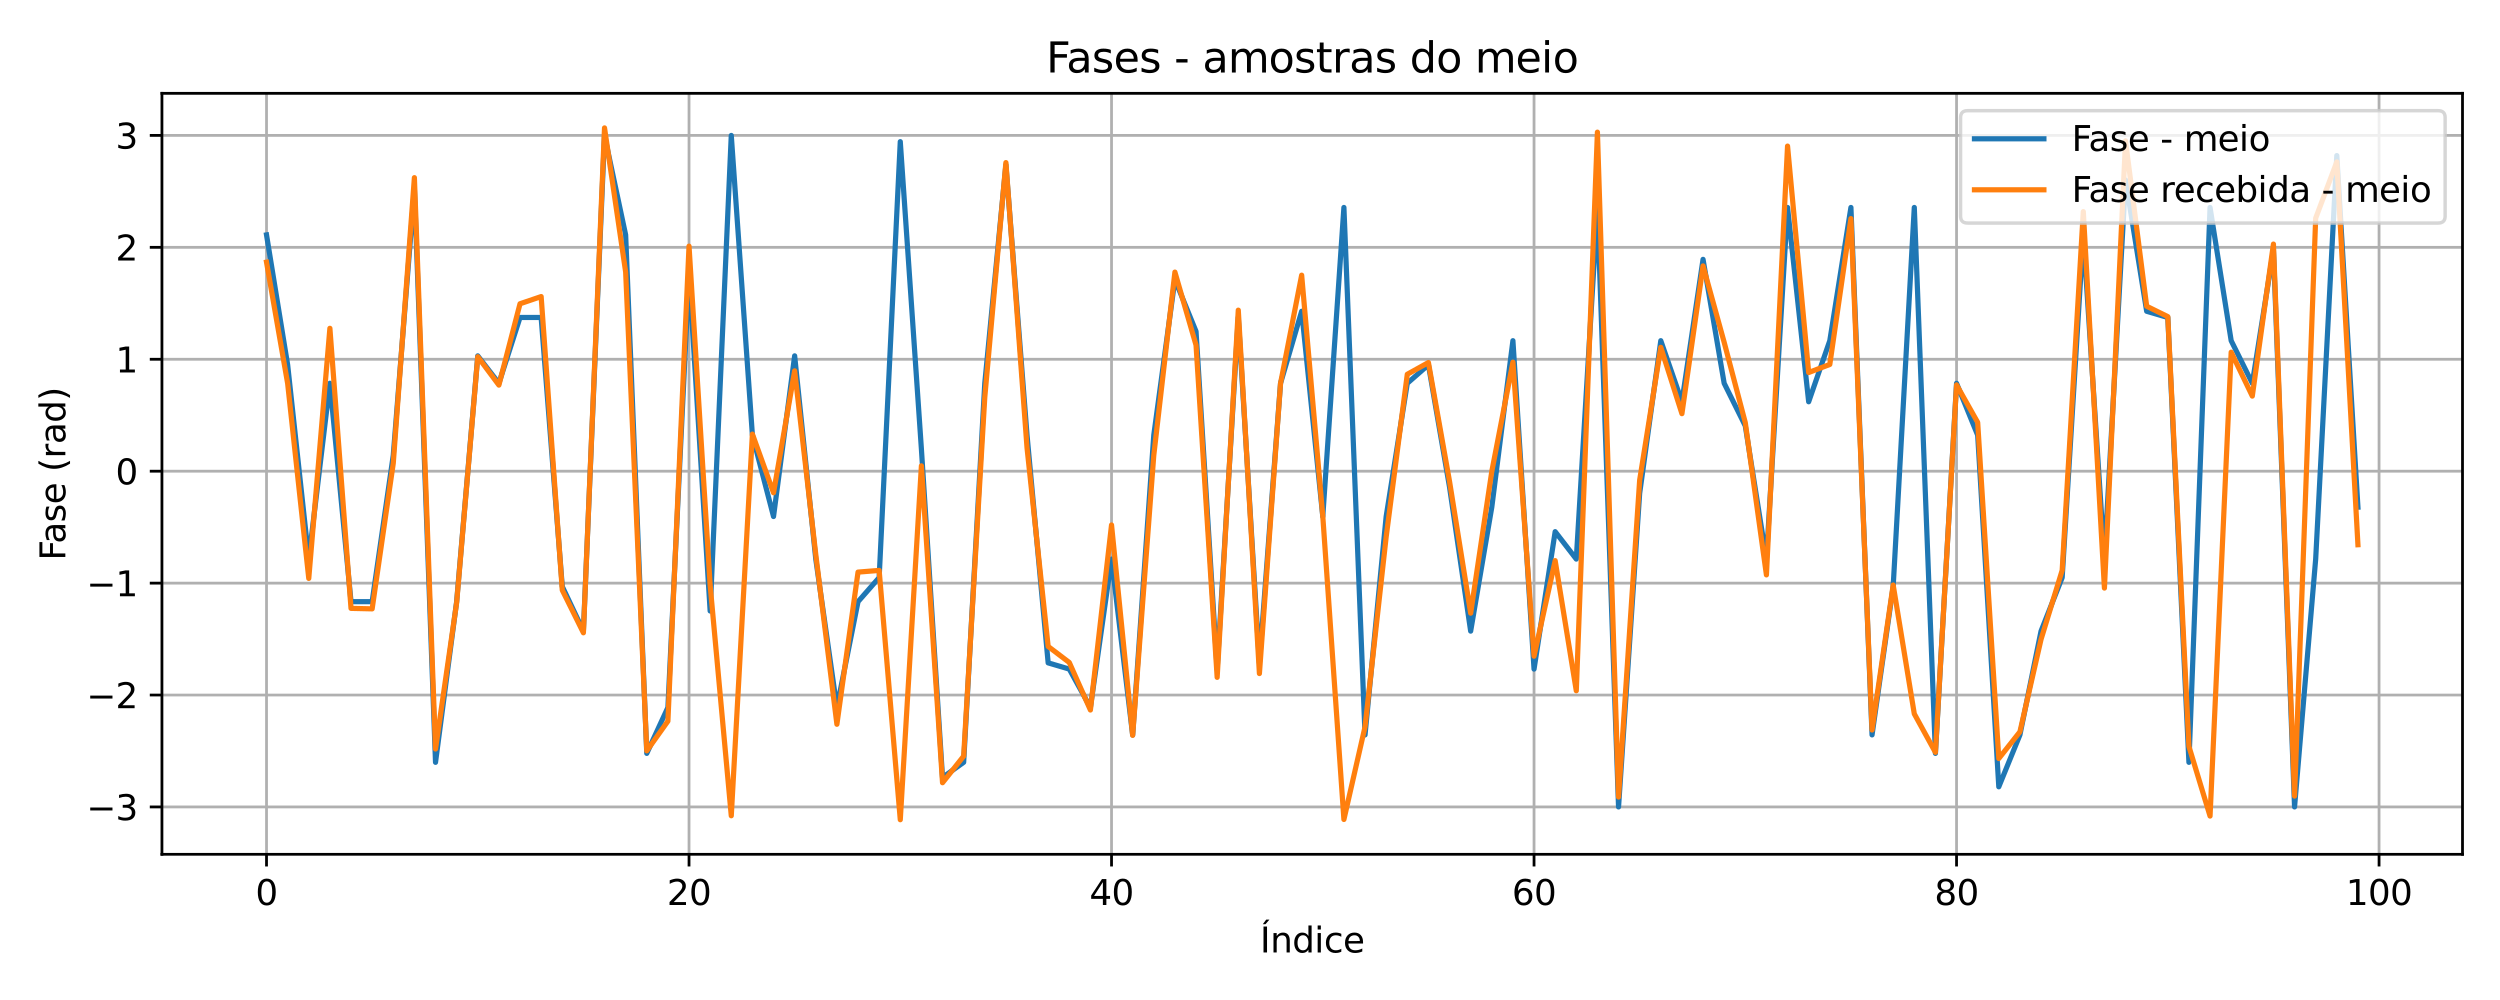 <?xml version="1.0" encoding="utf-8" standalone="no"?>
<!DOCTYPE svg PUBLIC "-//W3C//DTD SVG 1.1//EN"
  "http://www.w3.org/Graphics/SVG/1.1/DTD/svg11.dtd">
<svg xmlns:xlink="http://www.w3.org/1999/xlink" width="720pt" height="288pt" viewBox="0 0 720 288" xmlns="http://www.w3.org/2000/svg" version="1.1">
 <defs>
  <style type="text/css">*{stroke-linejoin: round; stroke-linecap: butt}</style>
 </defs>
 <g id="figure_1">
  <g id="patch_1">
   <path d="M 0 288 
L 720 288 
L 720 0 
L 0 0 
z
" style="fill: #ffffff"/>
  </g>
  <g id="axes_1">
   <g id="patch_2">
    <path d="M 46.64 246.04 
L 709.2 246.04 
L 709.2 26.88 
L 46.64 26.88 
z
" style="fill: #ffffff"/>
   </g>
   <g id="matplotlib.axis_1">
    <g id="xtick_1">
     <g id="line2d_1">
      <path d="M 76.756 246.04 
L 76.756 26.88 
" clip-path="url(#p7a0b177429)" style="fill: none; stroke: #b0b0b0; stroke-width: 0.8; stroke-linecap: square"/>
     </g>
     <g id="line2d_2">
      <defs>
       <path id="m5c8882f1d6" d="M 0 0 
L 0 3.5 
" style="stroke: #000000; stroke-width: 0.8"/>
      </defs>
      <g>
       <use xlink:href="#m5c8882f1d6" x="76.756" y="246.04" style="stroke: #000000; stroke-width: 0.8"/>
      </g>
     </g>
     <g id="text_1">
      <!-- 0 -->
      <g transform="translate(73.575 260.638) scale(0.1 -0.1)">
       <defs>
        <path id="DejaVuSans-30" d="M 2034 4250 
Q 1547 4250 1301 3770 
Q 1056 3291 1056 2328 
Q 1056 1369 1301 889 
Q 1547 409 2034 409 
Q 2525 409 2770 889 
Q 3016 1369 3016 2328 
Q 3016 3291 2770 3770 
Q 2525 4250 2034 4250 
z
M 2034 4750 
Q 2819 4750 3233 4129 
Q 3647 3509 3647 2328 
Q 3647 1150 3233 529 
Q 2819 -91 2034 -91 
Q 1250 -91 836 529 
Q 422 1150 422 2328 
Q 422 3509 836 4129 
Q 1250 4750 2034 4750 
z
" transform="scale(0.016)"/>
       </defs>
       <use xlink:href="#DejaVuSans-30"/>
      </g>
     </g>
    </g>
    <g id="xtick_2">
     <g id="line2d_3">
      <path d="M 198.439 246.04 
L 198.439 26.88 
" clip-path="url(#p7a0b177429)" style="fill: none; stroke: #b0b0b0; stroke-width: 0.8; stroke-linecap: square"/>
     </g>
     <g id="line2d_4">
      <g>
       <use xlink:href="#m5c8882f1d6" x="198.439" y="246.04" style="stroke: #000000; stroke-width: 0.8"/>
      </g>
     </g>
     <g id="text_2">
      <!-- 20 -->
      <g transform="translate(192.076 260.638) scale(0.1 -0.1)">
       <defs>
        <path id="DejaVuSans-32" d="M 1228 531 
L 3431 531 
L 3431 0 
L 469 0 
L 469 531 
Q 828 903 1448 1529 
Q 2069 2156 2228 2338 
Q 2531 2678 2651 2914 
Q 2772 3150 2772 3378 
Q 2772 3750 2511 3984 
Q 2250 4219 1831 4219 
Q 1534 4219 1204 4116 
Q 875 4013 500 3803 
L 500 4441 
Q 881 4594 1212 4672 
Q 1544 4750 1819 4750 
Q 2544 4750 2975 4387 
Q 3406 4025 3406 3419 
Q 3406 3131 3298 2873 
Q 3191 2616 2906 2266 
Q 2828 2175 2409 1742 
Q 1991 1309 1228 531 
z
" transform="scale(0.016)"/>
       </defs>
       <use xlink:href="#DejaVuSans-32"/>
       <use xlink:href="#DejaVuSans-30" transform="translate(63.623 0)"/>
      </g>
     </g>
    </g>
    <g id="xtick_3">
     <g id="line2d_5">
      <path d="M 320.121 246.04 
L 320.121 26.88 
" clip-path="url(#p7a0b177429)" style="fill: none; stroke: #b0b0b0; stroke-width: 0.8; stroke-linecap: square"/>
     </g>
     <g id="line2d_6">
      <g>
       <use xlink:href="#m5c8882f1d6" x="320.121" y="246.04" style="stroke: #000000; stroke-width: 0.8"/>
      </g>
     </g>
     <g id="text_3">
      <!-- 40 -->
      <g transform="translate(313.758 260.638) scale(0.1 -0.1)">
       <defs>
        <path id="DejaVuSans-34" d="M 2419 4116 
L 825 1625 
L 2419 1625 
L 2419 4116 
z
M 2253 4666 
L 3047 4666 
L 3047 1625 
L 3713 1625 
L 3713 1100 
L 3047 1100 
L 3047 0 
L 2419 0 
L 2419 1100 
L 313 1100 
L 313 1709 
L 2253 4666 
z
" transform="scale(0.016)"/>
       </defs>
       <use xlink:href="#DejaVuSans-34"/>
       <use xlink:href="#DejaVuSans-30" transform="translate(63.623 0)"/>
      </g>
     </g>
    </g>
    <g id="xtick_4">
     <g id="line2d_7">
      <path d="M 441.803 246.04 
L 441.803 26.88 
" clip-path="url(#p7a0b177429)" style="fill: none; stroke: #b0b0b0; stroke-width: 0.8; stroke-linecap: square"/>
     </g>
     <g id="line2d_8">
      <g>
       <use xlink:href="#m5c8882f1d6" x="441.803" y="246.04" style="stroke: #000000; stroke-width: 0.8"/>
      </g>
     </g>
     <g id="text_4">
      <!-- 60 -->
      <g transform="translate(435.441 260.638) scale(0.1 -0.1)">
       <defs>
        <path id="DejaVuSans-36" d="M 2113 2584 
Q 1688 2584 1439 2293 
Q 1191 2003 1191 1497 
Q 1191 994 1439 701 
Q 1688 409 2113 409 
Q 2538 409 2786 701 
Q 3034 994 3034 1497 
Q 3034 2003 2786 2293 
Q 2538 2584 2113 2584 
z
M 3366 4563 
L 3366 3988 
Q 3128 4100 2886 4159 
Q 2644 4219 2406 4219 
Q 1781 4219 1451 3797 
Q 1122 3375 1075 2522 
Q 1259 2794 1537 2939 
Q 1816 3084 2150 3084 
Q 2853 3084 3261 2657 
Q 3669 2231 3669 1497 
Q 3669 778 3244 343 
Q 2819 -91 2113 -91 
Q 1303 -91 875 529 
Q 447 1150 447 2328 
Q 447 3434 972 4092 
Q 1497 4750 2381 4750 
Q 2619 4750 2861 4703 
Q 3103 4656 3366 4563 
z
" transform="scale(0.016)"/>
       </defs>
       <use xlink:href="#DejaVuSans-36"/>
       <use xlink:href="#DejaVuSans-30" transform="translate(63.623 0)"/>
      </g>
     </g>
    </g>
    <g id="xtick_5">
     <g id="line2d_9">
      <path d="M 563.485 246.04 
L 563.485 26.88 
" clip-path="url(#p7a0b177429)" style="fill: none; stroke: #b0b0b0; stroke-width: 0.8; stroke-linecap: square"/>
     </g>
     <g id="line2d_10">
      <g>
       <use xlink:href="#m5c8882f1d6" x="563.485" y="246.04" style="stroke: #000000; stroke-width: 0.8"/>
      </g>
     </g>
     <g id="text_5">
      <!-- 80 -->
      <g transform="translate(557.123 260.638) scale(0.1 -0.1)">
       <defs>
        <path id="DejaVuSans-38" d="M 2034 2216 
Q 1584 2216 1326 1975 
Q 1069 1734 1069 1313 
Q 1069 891 1326 650 
Q 1584 409 2034 409 
Q 2484 409 2743 651 
Q 3003 894 3003 1313 
Q 3003 1734 2745 1975 
Q 2488 2216 2034 2216 
z
M 1403 2484 
Q 997 2584 770 2862 
Q 544 3141 544 3541 
Q 544 4100 942 4425 
Q 1341 4750 2034 4750 
Q 2731 4750 3128 4425 
Q 3525 4100 3525 3541 
Q 3525 3141 3298 2862 
Q 3072 2584 2669 2484 
Q 3125 2378 3379 2068 
Q 3634 1759 3634 1313 
Q 3634 634 3220 271 
Q 2806 -91 2034 -91 
Q 1263 -91 848 271 
Q 434 634 434 1313 
Q 434 1759 690 2068 
Q 947 2378 1403 2484 
z
M 1172 3481 
Q 1172 3119 1398 2916 
Q 1625 2713 2034 2713 
Q 2441 2713 2670 2916 
Q 2900 3119 2900 3481 
Q 2900 3844 2670 4047 
Q 2441 4250 2034 4250 
Q 1625 4250 1398 4047 
Q 1172 3844 1172 3481 
z
" transform="scale(0.016)"/>
       </defs>
       <use xlink:href="#DejaVuSans-38"/>
       <use xlink:href="#DejaVuSans-30" transform="translate(63.623 0)"/>
      </g>
     </g>
    </g>
    <g id="xtick_6">
     <g id="line2d_11">
      <path d="M 685.168 246.04 
L 685.168 26.88 
" clip-path="url(#p7a0b177429)" style="fill: none; stroke: #b0b0b0; stroke-width: 0.8; stroke-linecap: square"/>
     </g>
     <g id="line2d_12">
      <g>
       <use xlink:href="#m5c8882f1d6" x="685.168" y="246.04" style="stroke: #000000; stroke-width: 0.8"/>
      </g>
     </g>
     <g id="text_6">
      <!-- 100 -->
      <g transform="translate(675.624 260.638) scale(0.1 -0.1)">
       <defs>
        <path id="DejaVuSans-31" d="M 794 531 
L 1825 531 
L 1825 4091 
L 703 3866 
L 703 4441 
L 1819 4666 
L 2450 4666 
L 2450 531 
L 3481 531 
L 3481 0 
L 794 0 
L 794 531 
z
" transform="scale(0.016)"/>
       </defs>
       <use xlink:href="#DejaVuSans-31"/>
       <use xlink:href="#DejaVuSans-30" transform="translate(63.623 0)"/>
       <use xlink:href="#DejaVuSans-30" transform="translate(127.246 0)"/>
      </g>
     </g>
    </g>
    <g id="text_7">
     <!-- Índice -->
     <g transform="translate(362.887 274.317) scale(0.1 -0.1)">
      <defs>
       <path id="DejaVuSans-cd" d="M 628 4666 
L 1259 4666 
L 1259 0 
L 628 0 
L 628 4666 
z
M 1116 5921 
L 1694 5921 
L 982 5096 
L 503 5096 
L 1116 5921 
z
" transform="scale(0.016)"/>
       <path id="DejaVuSans-6e" d="M 3513 2113 
L 3513 0 
L 2938 0 
L 2938 2094 
Q 2938 2591 2744 2837 
Q 2550 3084 2163 3084 
Q 1697 3084 1428 2787 
Q 1159 2491 1159 1978 
L 1159 0 
L 581 0 
L 581 3500 
L 1159 3500 
L 1159 2956 
Q 1366 3272 1645 3428 
Q 1925 3584 2291 3584 
Q 2894 3584 3203 3211 
Q 3513 2838 3513 2113 
z
" transform="scale(0.016)"/>
       <path id="DejaVuSans-64" d="M 2906 2969 
L 2906 4863 
L 3481 4863 
L 3481 0 
L 2906 0 
L 2906 525 
Q 2725 213 2448 61 
Q 2172 -91 1784 -91 
Q 1150 -91 751 415 
Q 353 922 353 1747 
Q 353 2572 751 3078 
Q 1150 3584 1784 3584 
Q 2172 3584 2448 3432 
Q 2725 3281 2906 2969 
z
M 947 1747 
Q 947 1113 1208 752 
Q 1469 391 1925 391 
Q 2381 391 2643 752 
Q 2906 1113 2906 1747 
Q 2906 2381 2643 2742 
Q 2381 3103 1925 3103 
Q 1469 3103 1208 2742 
Q 947 2381 947 1747 
z
" transform="scale(0.016)"/>
       <path id="DejaVuSans-69" d="M 603 3500 
L 1178 3500 
L 1178 0 
L 603 0 
L 603 3500 
z
M 603 4863 
L 1178 4863 
L 1178 4134 
L 603 4134 
L 603 4863 
z
" transform="scale(0.016)"/>
       <path id="DejaVuSans-63" d="M 3122 3366 
L 3122 2828 
Q 2878 2963 2633 3030 
Q 2388 3097 2138 3097 
Q 1578 3097 1268 2742 
Q 959 2388 959 1747 
Q 959 1106 1268 751 
Q 1578 397 2138 397 
Q 2388 397 2633 464 
Q 2878 531 3122 666 
L 3122 134 
Q 2881 22 2623 -34 
Q 2366 -91 2075 -91 
Q 1284 -91 818 406 
Q 353 903 353 1747 
Q 353 2603 823 3093 
Q 1294 3584 2113 3584 
Q 2378 3584 2631 3529 
Q 2884 3475 3122 3366 
z
" transform="scale(0.016)"/>
       <path id="DejaVuSans-65" d="M 3597 1894 
L 3597 1613 
L 953 1613 
Q 991 1019 1311 708 
Q 1631 397 2203 397 
Q 2534 397 2845 478 
Q 3156 559 3463 722 
L 3463 178 
Q 3153 47 2828 -22 
Q 2503 -91 2169 -91 
Q 1331 -91 842 396 
Q 353 884 353 1716 
Q 353 2575 817 3079 
Q 1281 3584 2069 3584 
Q 2775 3584 3186 3129 
Q 3597 2675 3597 1894 
z
M 3022 2063 
Q 3016 2534 2758 2815 
Q 2500 3097 2075 3097 
Q 1594 3097 1305 2825 
Q 1016 2553 972 2059 
L 3022 2063 
z
" transform="scale(0.016)"/>
      </defs>
      <use xlink:href="#DejaVuSans-cd"/>
      <use xlink:href="#DejaVuSans-6e" transform="translate(29.492 0)"/>
      <use xlink:href="#DejaVuSans-64" transform="translate(92.871 0)"/>
      <use xlink:href="#DejaVuSans-69" transform="translate(156.348 0)"/>
      <use xlink:href="#DejaVuSans-63" transform="translate(184.131 0)"/>
      <use xlink:href="#DejaVuSans-65" transform="translate(239.111 0)"/>
     </g>
    </g>
   </g>
   <g id="matplotlib.axis_2">
    <g id="ytick_1">
     <g id="line2d_13">
      <path d="M 46.64 232.401 
L 709.2 232.401 
" clip-path="url(#p7a0b177429)" style="fill: none; stroke: #b0b0b0; stroke-width: 0.8; stroke-linecap: square"/>
     </g>
     <g id="line2d_14">
      <defs>
       <path id="m0d8c5488cc" d="M 0 0 
L -3.5 0 
" style="stroke: #000000; stroke-width: 0.8"/>
      </defs>
      <g>
       <use xlink:href="#m0d8c5488cc" x="46.64" y="232.401" style="stroke: #000000; stroke-width: 0.8"/>
      </g>
     </g>
     <g id="text_8">
      <!-- −3 -->
      <g transform="translate(24.898 236.2) scale(0.1 -0.1)">
       <defs>
        <path id="DejaVuSans-2212" d="M 678 2272 
L 4684 2272 
L 4684 1741 
L 678 1741 
L 678 2272 
z
" transform="scale(0.016)"/>
        <path id="DejaVuSans-33" d="M 2597 2516 
Q 3050 2419 3304 2112 
Q 3559 1806 3559 1356 
Q 3559 666 3084 287 
Q 2609 -91 1734 -91 
Q 1441 -91 1130 -33 
Q 819 25 488 141 
L 488 750 
Q 750 597 1062 519 
Q 1375 441 1716 441 
Q 2309 441 2620 675 
Q 2931 909 2931 1356 
Q 2931 1769 2642 2001 
Q 2353 2234 1838 2234 
L 1294 2234 
L 1294 2753 
L 1863 2753 
Q 2328 2753 2575 2939 
Q 2822 3125 2822 3475 
Q 2822 3834 2567 4026 
Q 2313 4219 1838 4219 
Q 1578 4219 1281 4162 
Q 984 4106 628 3988 
L 628 4550 
Q 988 4650 1302 4700 
Q 1616 4750 1894 4750 
Q 2613 4750 3031 4423 
Q 3450 4097 3450 3541 
Q 3450 3153 3228 2886 
Q 3006 2619 2597 2516 
z
" transform="scale(0.016)"/>
       </defs>
       <use xlink:href="#DejaVuSans-2212"/>
       <use xlink:href="#DejaVuSans-33" transform="translate(83.789 0)"/>
      </g>
     </g>
    </g>
    <g id="ytick_2">
     <g id="line2d_15">
      <path d="M 46.64 200.168 
L 709.2 200.168 
" clip-path="url(#p7a0b177429)" style="fill: none; stroke: #b0b0b0; stroke-width: 0.8; stroke-linecap: square"/>
     </g>
     <g id="line2d_16">
      <g>
       <use xlink:href="#m0d8c5488cc" x="46.64" y="200.168" style="stroke: #000000; stroke-width: 0.8"/>
      </g>
     </g>
     <g id="text_9">
      <!-- −2 -->
      <g transform="translate(24.898 203.967) scale(0.1 -0.1)">
       <use xlink:href="#DejaVuSans-2212"/>
       <use xlink:href="#DejaVuSans-32" transform="translate(83.789 0)"/>
      </g>
     </g>
    </g>
    <g id="ytick_3">
     <g id="line2d_17">
      <path d="M 46.64 167.935 
L 709.2 167.935 
" clip-path="url(#p7a0b177429)" style="fill: none; stroke: #b0b0b0; stroke-width: 0.8; stroke-linecap: square"/>
     </g>
     <g id="line2d_18">
      <g>
       <use xlink:href="#m0d8c5488cc" x="46.64" y="167.935" style="stroke: #000000; stroke-width: 0.8"/>
      </g>
     </g>
     <g id="text_10">
      <!-- −1 -->
      <g transform="translate(24.898 171.734) scale(0.1 -0.1)">
       <use xlink:href="#DejaVuSans-2212"/>
       <use xlink:href="#DejaVuSans-31" transform="translate(83.789 0)"/>
      </g>
     </g>
    </g>
    <g id="ytick_4">
     <g id="line2d_19">
      <path d="M 46.64 135.702 
L 709.2 135.702 
" clip-path="url(#p7a0b177429)" style="fill: none; stroke: #b0b0b0; stroke-width: 0.8; stroke-linecap: square"/>
     </g>
     <g id="line2d_20">
      <g>
       <use xlink:href="#m0d8c5488cc" x="46.64" y="135.702" style="stroke: #000000; stroke-width: 0.8"/>
      </g>
     </g>
     <g id="text_11">
      <!-- 0 -->
      <g transform="translate(33.278 139.501) scale(0.1 -0.1)">
       <use xlink:href="#DejaVuSans-30"/>
      </g>
     </g>
    </g>
    <g id="ytick_5">
     <g id="line2d_21">
      <path d="M 46.64 103.468 
L 709.2 103.468 
" clip-path="url(#p7a0b177429)" style="fill: none; stroke: #b0b0b0; stroke-width: 0.8; stroke-linecap: square"/>
     </g>
     <g id="line2d_22">
      <g>
       <use xlink:href="#m0d8c5488cc" x="46.64" y="103.468" style="stroke: #000000; stroke-width: 0.8"/>
      </g>
     </g>
     <g id="text_12">
      <!-- 1 -->
      <g transform="translate(33.278 107.268) scale(0.1 -0.1)">
       <use xlink:href="#DejaVuSans-31"/>
      </g>
     </g>
    </g>
    <g id="ytick_6">
     <g id="line2d_23">
      <path d="M 46.64 71.235 
L 709.2 71.235 
" clip-path="url(#p7a0b177429)" style="fill: none; stroke: #b0b0b0; stroke-width: 0.8; stroke-linecap: square"/>
     </g>
     <g id="line2d_24">
      <g>
       <use xlink:href="#m0d8c5488cc" x="46.64" y="71.235" style="stroke: #000000; stroke-width: 0.8"/>
      </g>
     </g>
     <g id="text_13">
      <!-- 2 -->
      <g transform="translate(33.278 75.035) scale(0.1 -0.1)">
       <use xlink:href="#DejaVuSans-32"/>
      </g>
     </g>
    </g>
    <g id="ytick_7">
     <g id="line2d_25">
      <path d="M 46.64 39.002 
L 709.2 39.002 
" clip-path="url(#p7a0b177429)" style="fill: none; stroke: #b0b0b0; stroke-width: 0.8; stroke-linecap: square"/>
     </g>
     <g id="line2d_26">
      <g>
       <use xlink:href="#m0d8c5488cc" x="46.64" y="39.002" style="stroke: #000000; stroke-width: 0.8"/>
      </g>
     </g>
     <g id="text_14">
      <!-- 3 -->
      <g transform="translate(33.278 42.801) scale(0.1 -0.1)">
       <use xlink:href="#DejaVuSans-33"/>
      </g>
     </g>
    </g>
    <g id="text_15">
     <!-- Fase (rad) -->
     <g transform="translate(18.818 161.409) rotate(-90) scale(0.1 -0.1)">
      <defs>
       <path id="DejaVuSans-46" d="M 628 4666 
L 3309 4666 
L 3309 4134 
L 1259 4134 
L 1259 2759 
L 3109 2759 
L 3109 2228 
L 1259 2228 
L 1259 0 
L 628 0 
L 628 4666 
z
" transform="scale(0.016)"/>
       <path id="DejaVuSans-61" d="M 2194 1759 
Q 1497 1759 1228 1600 
Q 959 1441 959 1056 
Q 959 750 1161 570 
Q 1363 391 1709 391 
Q 2188 391 2477 730 
Q 2766 1069 2766 1631 
L 2766 1759 
L 2194 1759 
z
M 3341 1997 
L 3341 0 
L 2766 0 
L 2766 531 
Q 2569 213 2275 61 
Q 1981 -91 1556 -91 
Q 1019 -91 701 211 
Q 384 513 384 1019 
Q 384 1609 779 1909 
Q 1175 2209 1959 2209 
L 2766 2209 
L 2766 2266 
Q 2766 2663 2505 2880 
Q 2244 3097 1772 3097 
Q 1472 3097 1187 3025 
Q 903 2953 641 2809 
L 641 3341 
Q 956 3463 1253 3523 
Q 1550 3584 1831 3584 
Q 2591 3584 2966 3190 
Q 3341 2797 3341 1997 
z
" transform="scale(0.016)"/>
       <path id="DejaVuSans-73" d="M 2834 3397 
L 2834 2853 
Q 2591 2978 2328 3040 
Q 2066 3103 1784 3103 
Q 1356 3103 1142 2972 
Q 928 2841 928 2578 
Q 928 2378 1081 2264 
Q 1234 2150 1697 2047 
L 1894 2003 
Q 2506 1872 2764 1633 
Q 3022 1394 3022 966 
Q 3022 478 2636 193 
Q 2250 -91 1575 -91 
Q 1294 -91 989 -36 
Q 684 19 347 128 
L 347 722 
Q 666 556 975 473 
Q 1284 391 1588 391 
Q 1994 391 2212 530 
Q 2431 669 2431 922 
Q 2431 1156 2273 1281 
Q 2116 1406 1581 1522 
L 1381 1569 
Q 847 1681 609 1914 
Q 372 2147 372 2553 
Q 372 3047 722 3315 
Q 1072 3584 1716 3584 
Q 2034 3584 2315 3537 
Q 2597 3491 2834 3397 
z
" transform="scale(0.016)"/>
       <path id="DejaVuSans-20" transform="scale(0.016)"/>
       <path id="DejaVuSans-28" d="M 1984 4856 
Q 1566 4138 1362 3434 
Q 1159 2731 1159 2009 
Q 1159 1288 1364 580 
Q 1569 -128 1984 -844 
L 1484 -844 
Q 1016 -109 783 600 
Q 550 1309 550 2009 
Q 550 2706 781 3412 
Q 1013 4119 1484 4856 
L 1984 4856 
z
" transform="scale(0.016)"/>
       <path id="DejaVuSans-72" d="M 2631 2963 
Q 2534 3019 2420 3045 
Q 2306 3072 2169 3072 
Q 1681 3072 1420 2755 
Q 1159 2438 1159 1844 
L 1159 0 
L 581 0 
L 581 3500 
L 1159 3500 
L 1159 2956 
Q 1341 3275 1631 3429 
Q 1922 3584 2338 3584 
Q 2397 3584 2469 3576 
Q 2541 3569 2628 3553 
L 2631 2963 
z
" transform="scale(0.016)"/>
       <path id="DejaVuSans-29" d="M 513 4856 
L 1013 4856 
Q 1481 4119 1714 3412 
Q 1947 2706 1947 2009 
Q 1947 1309 1714 600 
Q 1481 -109 1013 -844 
L 513 -844 
Q 928 -128 1133 580 
Q 1338 1288 1338 2009 
Q 1338 2731 1133 3434 
Q 928 4138 513 4856 
z
" transform="scale(0.016)"/>
      </defs>
      <use xlink:href="#DejaVuSans-46"/>
      <use xlink:href="#DejaVuSans-61" transform="translate(48.395 0)"/>
      <use xlink:href="#DejaVuSans-73" transform="translate(109.674 0)"/>
      <use xlink:href="#DejaVuSans-65" transform="translate(161.773 0)"/>
      <use xlink:href="#DejaVuSans-20" transform="translate(223.297 0)"/>
      <use xlink:href="#DejaVuSans-28" transform="translate(255.084 0)"/>
      <use xlink:href="#DejaVuSans-72" transform="translate(294.098 0)"/>
      <use xlink:href="#DejaVuSans-61" transform="translate(335.211 0)"/>
      <use xlink:href="#DejaVuSans-64" transform="translate(396.49 0)"/>
      <use xlink:href="#DejaVuSans-29" transform="translate(459.967 0)"/>
     </g>
    </g>
   </g>
   <g id="line2d_27">
    <path d="M 76.756 67.651 
L 82.84 105.063 
L 88.925 161.017 
L 95.009 110.386 
L 101.093 173.282 
L 107.177 173.282 
L 113.261 131.128 
L 119.345 54.431 
L 125.429 219.546 
L 131.513 173.282 
L 137.598 102.489 
L 143.682 110.386 
L 149.766 91.433 
L 155.85 91.433 
L 161.934 168.914 
L 168.018 181.759 
L 174.102 39.012 
L 180.186 67.651 
L 186.27 216.972 
L 192.355 203.753 
L 198.439 78.707 
L 204.523 175.962 
L 210.607 39.012 
L 216.691 125.331 
L 222.775 148.753 
L 228.859 102.489 
L 234.943 161.017 
L 241.027 203.753 
L 247.112 173.282 
L 253.196 166.341 
L 259.28 40.801 
L 265.364 129.339 
L 271.448 223.914 
L 277.532 219.546 
L 283.616 110.386 
L 289.7 47.489 
L 295.784 125.331 
L 301.869 190.907 
L 307.953 192.696 
L 314.037 203.753 
L 320.121 161.017 
L 326.205 211.649 
L 332.289 125.331 
L 338.373 80.496 
L 344.457 95.441 
L 350.541 192.696 
L 356.626 91.433 
L 362.71 190.907 
L 368.794 110.386 
L 374.878 89.644 
L 380.962 148.753 
L 387.046 59.754 
L 393.13 211.649 
L 399.214 148.753 
L 405.299 110.386 
L 411.383 105.063 
L 417.467 140.275 
L 423.551 181.759 
L 429.635 146.073 
L 435.719 98.121 
L 441.803 192.696 
L 447.887 153.121 
L 453.971 161.017 
L 460.056 59.754 
L 466.14 232.391 
L 472.224 142.064 
L 478.308 98.121 
L 484.392 115.709 
L 490.476 74.699 
L 496.56 110.386 
L 502.644 122.651 
L 508.728 161.017 
L 514.813 59.754 
L 520.897 115.709 
L 526.981 98.121 
L 533.065 59.754 
L 539.149 211.649 
L 545.233 168.914 
L 551.317 59.754 
L 557.401 216.972 
L 563.485 110.386 
L 569.57 125.331 
L 575.654 226.594 
L 581.738 211.649 
L 587.822 181.759 
L 593.906 166.341 
L 599.99 67.651 
L 606.074 161.017 
L 612.158 51.858 
L 618.242 89.644 
L 624.327 91.433 
L 630.411 219.546 
L 636.495 59.754 
L 642.579 98.121 
L 648.663 110.386 
L 654.747 72.019 
L 660.831 232.391 
L 666.915 161.017 
L 673 44.809 
L 679.084 146.073 
" clip-path="url(#p7a0b177429)" style="fill: none; stroke: #1f77b4; stroke-width: 1.5; stroke-linecap: square"/>
   </g>
   <g id="line2d_28">
    <path d="M 76.756 75.507 
L 82.84 110.416 
L 88.925 166.577 
L 95.009 94.557 
L 101.093 175.207 
L 107.177 175.349 
L 113.261 133.427 
L 119.345 51.172 
L 125.429 215.708 
L 131.513 173.57 
L 137.598 102.736 
L 143.682 110.91 
L 149.766 87.484 
L 155.85 85.414 
L 161.934 169.96 
L 168.018 182.243 
L 174.102 36.842 
L 180.186 78.317 
L 186.27 216.235 
L 192.355 207.688 
L 198.439 70.904 
L 204.523 168.534 
L 210.607 234.935 
L 216.691 125.021 
L 222.775 141.922 
L 228.859 106.805 
L 234.943 159.695 
L 241.027 208.584 
L 247.112 164.768 
L 253.196 164.28 
L 259.28 236.078 
L 265.364 134.169 
L 271.448 225.42 
L 277.532 217.775 
L 283.616 114.425 
L 289.7 46.832 
L 295.784 128.97 
L 301.869 186.18 
L 307.953 190.793 
L 314.037 204.481 
L 320.121 151.197 
L 326.205 211.78 
L 332.289 131.135 
L 338.373 78.37 
L 344.457 99.388 
L 350.541 195.07 
L 356.626 89.33 
L 362.71 193.978 
L 368.794 110.401 
L 374.878 79.252 
L 380.962 148.657 
L 387.046 236.002 
L 393.13 209.324 
L 399.214 154.633 
L 405.299 107.793 
L 411.383 104.41 
L 417.467 138.658 
L 423.551 176.591 
L 429.635 135.78 
L 435.719 104.304 
L 441.803 188.981 
L 447.887 161.465 
L 453.971 198.937 
L 460.056 38.066 
L 466.14 229.545 
L 472.224 138.256 
L 478.308 100.033 
L 484.392 119.133 
L 490.476 76.583 
L 496.56 98.584 
L 502.644 121.723 
L 508.728 165.566 
L 514.813 42.078 
L 520.897 107.284 
L 526.981 104.961 
L 533.065 62.964 
L 539.149 210.237 
L 545.233 168.483 
L 551.317 205.589 
L 557.401 216.674 
L 563.485 110.848 
L 569.57 121.644 
L 575.654 218.453 
L 581.738 210.756 
L 587.822 184.125 
L 593.906 164.258 
L 599.99 60.953 
L 606.074 169.362 
L 612.158 40.587 
L 618.242 88.195 
L 624.327 91.195 
L 630.411 214.978 
L 636.495 235.022 
L 642.579 101.436 
L 648.663 114.073 
L 654.747 70.3 
L 660.831 229.271 
L 666.915 62.835 
L 673 46.623 
L 679.084 156.883 
" clip-path="url(#p7a0b177429)" style="fill: none; stroke: #ff7f0e; stroke-width: 1.5; stroke-linecap: square"/>
   </g>
   <g id="patch_3">
    <path d="M 46.64 246.04 
L 46.64 26.88 
" style="fill: none; stroke: #000000; stroke-width: 0.8; stroke-linejoin: miter; stroke-linecap: square"/>
   </g>
   <g id="patch_4">
    <path d="M 709.2 246.04 
L 709.2 26.88 
" style="fill: none; stroke: #000000; stroke-width: 0.8; stroke-linejoin: miter; stroke-linecap: square"/>
   </g>
   <g id="patch_5">
    <path d="M 46.64 246.04 
L 709.2 246.04 
" style="fill: none; stroke: #000000; stroke-width: 0.8; stroke-linejoin: miter; stroke-linecap: square"/>
   </g>
   <g id="patch_6">
    <path d="M 46.64 26.88 
L 709.2 26.88 
" style="fill: none; stroke: #000000; stroke-width: 0.8; stroke-linejoin: miter; stroke-linecap: square"/>
   </g>
   <g id="text_16">
    <!-- Fases - amostras do meio -->
    <g transform="translate(301.31 20.88) scale(0.12 -0.12)">
     <defs>
      <path id="DejaVuSans-2d" d="M 313 2009 
L 1997 2009 
L 1997 1497 
L 313 1497 
L 313 2009 
z
" transform="scale(0.016)"/>
      <path id="DejaVuSans-6d" d="M 3328 2828 
Q 3544 3216 3844 3400 
Q 4144 3584 4550 3584 
Q 5097 3584 5394 3201 
Q 5691 2819 5691 2113 
L 5691 0 
L 5113 0 
L 5113 2094 
Q 5113 2597 4934 2840 
Q 4756 3084 4391 3084 
Q 3944 3084 3684 2787 
Q 3425 2491 3425 1978 
L 3425 0 
L 2847 0 
L 2847 2094 
Q 2847 2600 2669 2842 
Q 2491 3084 2119 3084 
Q 1678 3084 1418 2786 
Q 1159 2488 1159 1978 
L 1159 0 
L 581 0 
L 581 3500 
L 1159 3500 
L 1159 2956 
Q 1356 3278 1631 3431 
Q 1906 3584 2284 3584 
Q 2666 3584 2933 3390 
Q 3200 3197 3328 2828 
z
" transform="scale(0.016)"/>
      <path id="DejaVuSans-6f" d="M 1959 3097 
Q 1497 3097 1228 2736 
Q 959 2375 959 1747 
Q 959 1119 1226 758 
Q 1494 397 1959 397 
Q 2419 397 2687 759 
Q 2956 1122 2956 1747 
Q 2956 2369 2687 2733 
Q 2419 3097 1959 3097 
z
M 1959 3584 
Q 2709 3584 3137 3096 
Q 3566 2609 3566 1747 
Q 3566 888 3137 398 
Q 2709 -91 1959 -91 
Q 1206 -91 779 398 
Q 353 888 353 1747 
Q 353 2609 779 3096 
Q 1206 3584 1959 3584 
z
" transform="scale(0.016)"/>
      <path id="DejaVuSans-74" d="M 1172 4494 
L 1172 3500 
L 2356 3500 
L 2356 3053 
L 1172 3053 
L 1172 1153 
Q 1172 725 1289 603 
Q 1406 481 1766 481 
L 2356 481 
L 2356 0 
L 1766 0 
Q 1100 0 847 248 
Q 594 497 594 1153 
L 594 3053 
L 172 3053 
L 172 3500 
L 594 3500 
L 594 4494 
L 1172 4494 
z
" transform="scale(0.016)"/>
     </defs>
     <use xlink:href="#DejaVuSans-46"/>
     <use xlink:href="#DejaVuSans-61" transform="translate(48.395 0)"/>
     <use xlink:href="#DejaVuSans-73" transform="translate(109.674 0)"/>
     <use xlink:href="#DejaVuSans-65" transform="translate(161.773 0)"/>
     <use xlink:href="#DejaVuSans-73" transform="translate(223.297 0)"/>
     <use xlink:href="#DejaVuSans-20" transform="translate(275.396 0)"/>
     <use xlink:href="#DejaVuSans-2d" transform="translate(307.184 0)"/>
     <use xlink:href="#DejaVuSans-20" transform="translate(343.268 0)"/>
     <use xlink:href="#DejaVuSans-61" transform="translate(375.055 0)"/>
     <use xlink:href="#DejaVuSans-6d" transform="translate(436.334 0)"/>
     <use xlink:href="#DejaVuSans-6f" transform="translate(533.746 0)"/>
     <use xlink:href="#DejaVuSans-73" transform="translate(594.928 0)"/>
     <use xlink:href="#DejaVuSans-74" transform="translate(647.027 0)"/>
     <use xlink:href="#DejaVuSans-72" transform="translate(686.236 0)"/>
     <use xlink:href="#DejaVuSans-61" transform="translate(727.35 0)"/>
     <use xlink:href="#DejaVuSans-73" transform="translate(788.629 0)"/>
     <use xlink:href="#DejaVuSans-20" transform="translate(840.729 0)"/>
     <use xlink:href="#DejaVuSans-64" transform="translate(872.516 0)"/>
     <use xlink:href="#DejaVuSans-6f" transform="translate(935.992 0)"/>
     <use xlink:href="#DejaVuSans-20" transform="translate(997.174 0)"/>
     <use xlink:href="#DejaVuSans-6d" transform="translate(1028.961 0)"/>
     <use xlink:href="#DejaVuSans-65" transform="translate(1126.373 0)"/>
     <use xlink:href="#DejaVuSans-69" transform="translate(1187.896 0)"/>
     <use xlink:href="#DejaVuSans-6f" transform="translate(1215.68 0)"/>
    </g>
   </g>
   <g id="legend_1">
    <g id="patch_7">
     <path d="M 566.644 64.236 
L 702.2 64.236 
Q 704.2 64.236 704.2 62.236 
L 704.2 33.88 
Q 704.2 31.88 702.2 31.88 
L 566.644 31.88 
Q 564.644 31.88 564.644 33.88 
L 564.644 62.236 
Q 564.644 64.236 566.644 64.236 
z
" style="fill: #ffffff; opacity: 0.8; stroke: #cccccc; stroke-linejoin: miter"/>
    </g>
    <g id="line2d_29">
     <path d="M 568.644 39.978 
L 578.644 39.978 
L 588.644 39.978 
" style="fill: none; stroke: #1f77b4; stroke-width: 1.5; stroke-linecap: square"/>
    </g>
    <g id="text_17">
     <!-- Fase - meio -->
     <g transform="translate(596.644 43.478) scale(0.1 -0.1)">
      <use xlink:href="#DejaVuSans-46"/>
      <use xlink:href="#DejaVuSans-61" transform="translate(48.395 0)"/>
      <use xlink:href="#DejaVuSans-73" transform="translate(109.674 0)"/>
      <use xlink:href="#DejaVuSans-65" transform="translate(161.773 0)"/>
      <use xlink:href="#DejaVuSans-20" transform="translate(223.297 0)"/>
      <use xlink:href="#DejaVuSans-2d" transform="translate(255.084 0)"/>
      <use xlink:href="#DejaVuSans-20" transform="translate(291.168 0)"/>
      <use xlink:href="#DejaVuSans-6d" transform="translate(322.955 0)"/>
      <use xlink:href="#DejaVuSans-65" transform="translate(420.367 0)"/>
      <use xlink:href="#DejaVuSans-69" transform="translate(481.891 0)"/>
      <use xlink:href="#DejaVuSans-6f" transform="translate(509.674 0)"/>
     </g>
    </g>
    <g id="line2d_30">
     <path d="M 568.644 54.657 
L 578.644 54.657 
L 588.644 54.657 
" style="fill: none; stroke: #ff7f0e; stroke-width: 1.5; stroke-linecap: square"/>
    </g>
    <g id="text_18">
     <!-- Fase recebida - meio -->
     <g transform="translate(596.644 58.157) scale(0.1 -0.1)">
      <defs>
       <path id="DejaVuSans-62" d="M 3116 1747 
Q 3116 2381 2855 2742 
Q 2594 3103 2138 3103 
Q 1681 3103 1420 2742 
Q 1159 2381 1159 1747 
Q 1159 1113 1420 752 
Q 1681 391 2138 391 
Q 2594 391 2855 752 
Q 3116 1113 3116 1747 
z
M 1159 2969 
Q 1341 3281 1617 3432 
Q 1894 3584 2278 3584 
Q 2916 3584 3314 3078 
Q 3713 2572 3713 1747 
Q 3713 922 3314 415 
Q 2916 -91 2278 -91 
Q 1894 -91 1617 61 
Q 1341 213 1159 525 
L 1159 0 
L 581 0 
L 581 4863 
L 1159 4863 
L 1159 2969 
z
" transform="scale(0.016)"/>
      </defs>
      <use xlink:href="#DejaVuSans-46"/>
      <use xlink:href="#DejaVuSans-61" transform="translate(48.395 0)"/>
      <use xlink:href="#DejaVuSans-73" transform="translate(109.674 0)"/>
      <use xlink:href="#DejaVuSans-65" transform="translate(161.773 0)"/>
      <use xlink:href="#DejaVuSans-20" transform="translate(223.297 0)"/>
      <use xlink:href="#DejaVuSans-72" transform="translate(255.084 0)"/>
      <use xlink:href="#DejaVuSans-65" transform="translate(293.947 0)"/>
      <use xlink:href="#DejaVuSans-63" transform="translate(355.471 0)"/>
      <use xlink:href="#DejaVuSans-65" transform="translate(410.451 0)"/>
      <use xlink:href="#DejaVuSans-62" transform="translate(471.975 0)"/>
      <use xlink:href="#DejaVuSans-69" transform="translate(535.451 0)"/>
      <use xlink:href="#DejaVuSans-64" transform="translate(563.234 0)"/>
      <use xlink:href="#DejaVuSans-61" transform="translate(626.711 0)"/>
      <use xlink:href="#DejaVuSans-20" transform="translate(687.99 0)"/>
      <use xlink:href="#DejaVuSans-2d" transform="translate(719.777 0)"/>
      <use xlink:href="#DejaVuSans-20" transform="translate(755.861 0)"/>
      <use xlink:href="#DejaVuSans-6d" transform="translate(787.648 0)"/>
      <use xlink:href="#DejaVuSans-65" transform="translate(885.061 0)"/>
      <use xlink:href="#DejaVuSans-69" transform="translate(946.584 0)"/>
      <use xlink:href="#DejaVuSans-6f" transform="translate(974.367 0)"/>
     </g>
    </g>
   </g>
  </g>
 </g>
 <defs>
  <clipPath id="p7a0b177429">
   <rect x="46.64" y="26.88" width="662.56" height="219.16"/>
  </clipPath>
 </defs>
</svg>
